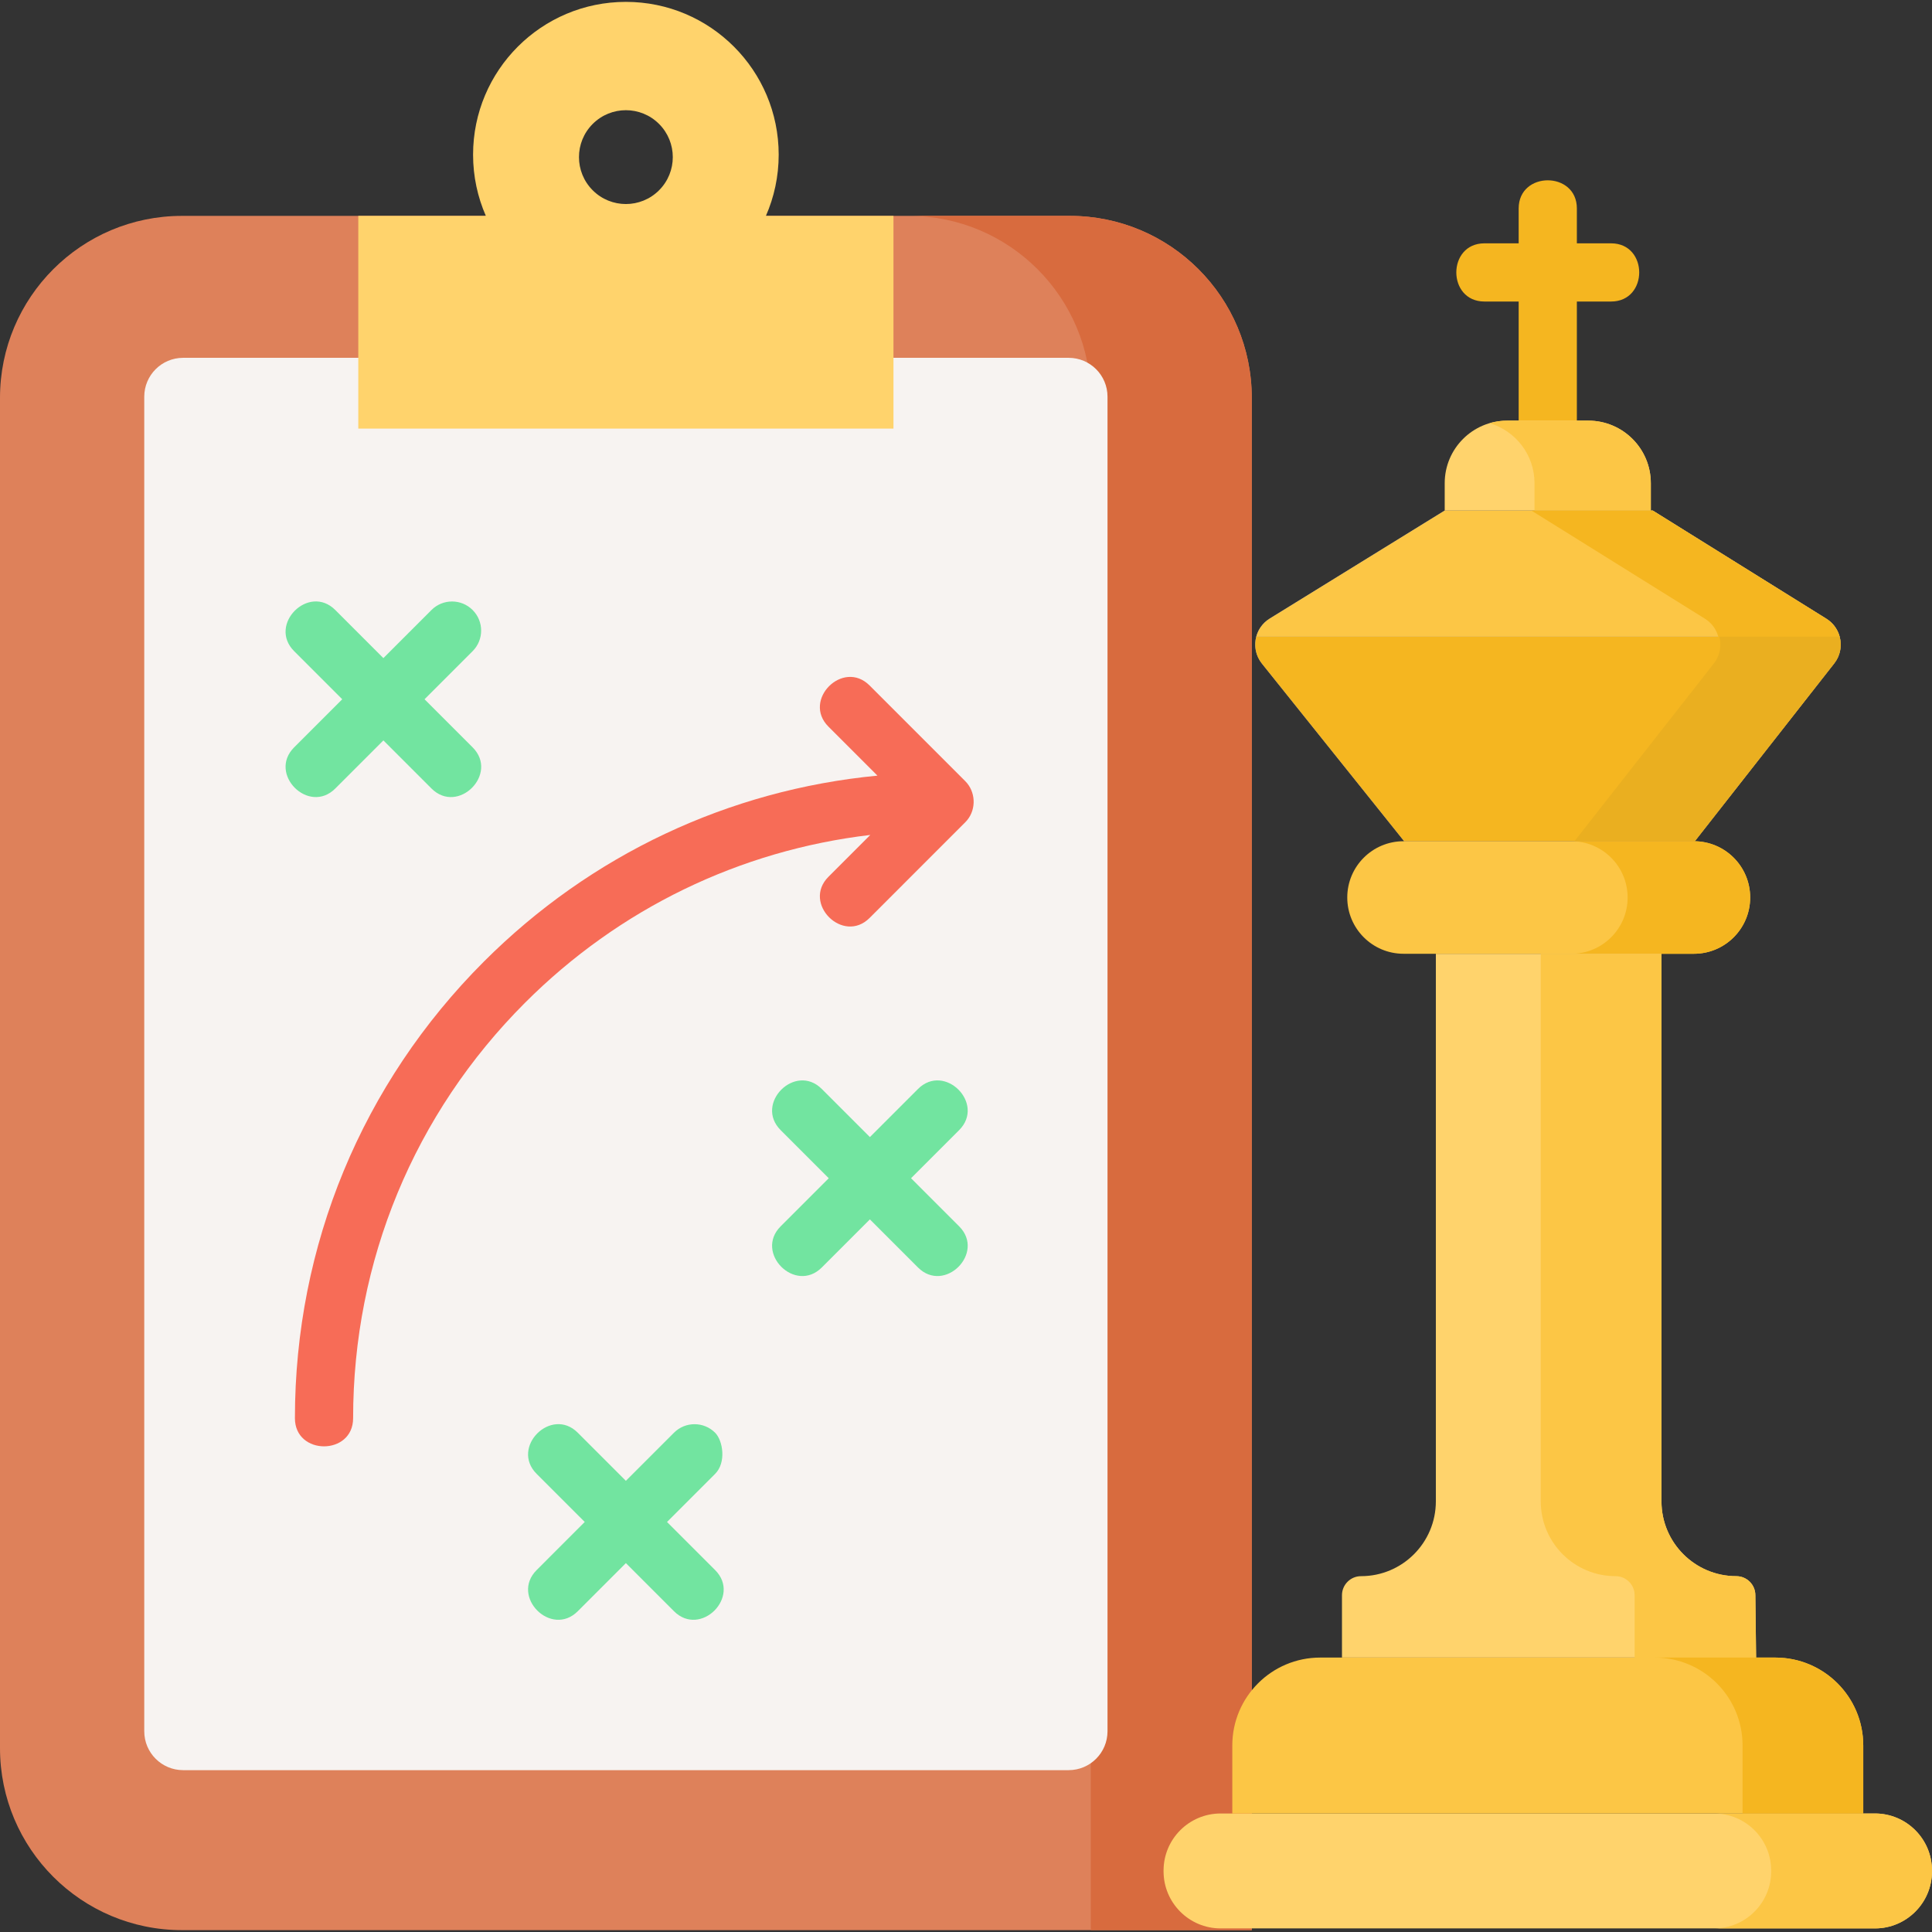 <svg enable-background="new 0 0 497.963 497.963" height="512" viewBox="0 0 497.963 497.963" width="512" xmlns="http://www.w3.org/2000/svg"><rect x="0" y="0" width="497.963" height="497.963" fill="#333333" stroke="none"/><path d="M322.637 497.481h-275.743c-25.899 0-46.894-20.998-46.894-46.9v-348.039c0-25.902 20.995-46.9 46.894-46.9h228.849c25.899 0 46.894 20.998 46.894 46.901v44.379z" fill="#de815a"/><path d="M275.743 55.642h-41.487c25.899 0 46.894 20.998 46.894 46.901v394.939h41.487v-394.939c0-25.903-20.995-46.901-46.894-46.901z" fill="#d86b3e"/><path d="M285.455 102.247v343.98c0 5.534-4.486 10.021-10.021 10.021h-228.232c-5.534 0-10.021-4.486-10.021-10.021v-343.98c0-5.534 4.486-10.021 10.021-10.021h228.232c5.535 0 10.021 4.486 10.021 10.021z" fill="#f7f3f1"/><path d="M197.41 55.642c2.113-4.83 3.293-10.161 3.293-15.77 0-21.755-17.633-39.39-39.385-39.39s-39.385 17.636-39.385 39.39c0 5.609 1.18 10.94 3.293 15.77h-32.877v54.829h137.938v-54.829zm-27.542-6.595c-4.722 4.723-12.378 4.723-17.099 0-4.722-4.723-4.722-12.379 0-17.102s12.378-4.723 17.099 0 4.722 12.38 0 17.102z" fill="#ffd36c"/><g fill="#72e4a0"><path d="M121.815 157.226c-2.929-2.929-7.678-2.929-10.606.001l-12.395 12.396-12.394-12.396c-6.84-6.842-17.448 3.764-10.607 10.605l12.396 12.398-12.396 12.398c-6.84 6.841 3.768 17.448 10.607 10.605l12.395-12.396 12.395 12.396c6.84 6.842 17.448-3.764 10.607-10.605l-12.396-12.398 12.396-12.398c2.928-2.928 2.928-7.677-.002-10.606zM234.817 303.682l12.396-12.398c6.841-6.841-3.768-17.448-10.607-10.605l-12.395 12.396-12.395-12.396c-6.84-6.842-17.448 3.765-10.607 10.605l12.396 12.398-12.396 12.398c-6.841 6.841 3.768 17.448 10.607 10.605l12.395-12.396 12.395 12.396c6.84 6.842 17.448-3.765 10.607-10.605zM184.319 369.276c-2.929-2.929-7.678-2.929-10.606.001l-12.395 12.396-12.395-12.396c-6.84-6.842-17.448 3.765-10.607 10.605l12.396 12.398-12.396 12.398c-6.841 6.841 3.768 17.448 10.607 10.605l12.395-12.396 12.395 12.396c6.84 6.842 17.448-3.765 10.607-10.605l-12.396-12.398 12.396-12.398c2.933-2.932 2-8.605-.001-10.606z"/></g><path d="M249.283 211.39c2.413-2.936 2.187-7.372-.499-10.057l-24.651-24.654c-6.84-6.842-17.448 3.765-10.607 10.605l12.63 12.632c-38.339 3.681-73.886 20.373-101.44 47.931-31.406 31.411-48.703 73.206-48.703 117.686 0 9.674 15 9.674 15 0 0-40.474 15.736-78.502 44.31-107.08 24.275-24.277 55.37-39.282 88.989-43.25l-10.786 10.788c-6.841 6.841 3.768 17.448 10.607 10.605l24.651-24.654c.175-.175.341-.36.499-.552z" fill="#f76c57"/><path d="M415.244 62.717h-8.815v-8.988c0-9.674-15-9.674-15 0v8.988h-8.816c-9.674 0-9.674 15 0 15h8.816v38.264c0 9.674 15 9.674 15 0v-38.264h8.815c9.675 0 9.675-15 0-15z" fill="#f5b620"/><path d="M314.617 497.039c-8.126 0-14.714-6.588-14.714-14.714v-.195c0-8.126 6.588-14.714 14.714-14.714h168.632c8.126 0 14.714 6.588 14.714 14.714v.195c0 8.126-6.588 14.714-14.714 14.714z" fill="#ffd36c"/><path d="M483.248 467.415h-41.45c8.126 0 14.714 6.588 14.714 14.714v.195c0 8.126-6.588 14.714-14.714 14.714h41.45c8.126 0 14.714-6.588 14.714-14.714v-.195c.001-8.126-6.587-14.714-14.714-14.714z" fill="#fcc645"/><path d="M327.254 159.439l45.108-27.844h53.628l44.743 27.88c3.966 2.471 4.911 7.838 2.028 11.516l-35.934 45.832h-74.909l-36.669-45.787c-2.95-3.683-2.011-9.118 2.005-11.597z" fill="#909ec0"/><path d="M425.492 131.595h-53.126v-7.064c0-8.9 7.215-16.115 16.115-16.115h20.896c8.9 0 16.115 7.215 16.115 16.115z" fill="#ffd36c"/><path d="M409.376 108.416h-20.896c-1.579 0-3.1.237-4.542.66 6.687 1.962 11.574 8.134 11.574 15.455v7.064h29.979v-7.064c.001-8.899-7.214-16.115-16.115-16.115zM436.598 245.829h-74.845c-8.01 0-14.503-6.493-14.503-14.503s6.493-14.503 14.503-14.503h74.845c8.01 0 14.503 6.493 14.503 14.503s-6.493 14.503-14.503 14.503z" fill="#fcc645"/><path d="M436.598 216.823h-31.588c8.01 0 14.503 6.493 14.503 14.503s-6.493 14.503-14.503 14.503h31.588c8.01 0 14.503-6.493 14.503-14.503s-6.493-14.503-14.503-14.503z" fill="#f5b620"/><path d="M470.732 159.476l-44.743-27.88h-53.628l-45.108 27.844c-1.791 1.106-2.966 2.801-3.461 4.665h150.368c-.495-1.848-1.659-3.527-3.428-4.629z" fill="#fcc645"/><path d="M470.732 159.476l-44.743-27.88h-31.281l44.743 27.88c1.769 1.102 2.932 2.781 3.428 4.628h31.281c-.495-1.847-1.659-3.526-3.428-4.628zM323.793 164.104c-.615 2.315-.179 4.892 1.455 6.932l36.669 45.787h74.909l35.934-45.832c1.598-2.038 2.015-4.592 1.4-6.887z" fill="#f5b620"/><path d="M474.16 164.104h-31.014c.616 2.295.198 4.85-1.4 6.887l-35.934 45.832h31.014l35.934-45.832c1.598-2.037 2.016-4.592 1.4-6.887z" fill="#eaaf20"/><path d="M447.521 406.249c-10.65 0-19.283-8.633-19.283-19.283v-141.137h-58.154v141.136c0 10.65-8.633 19.283-19.283 19.283-2.714 0-4.914 2.2-4.914 4.914v16.067h106.743l-.195-16.067c0-2.713-2.2-4.913-4.914-4.913z" fill="#ffd36c"/><path d="M452.435 411.163c0-2.714-2.2-4.914-4.914-4.914-10.65 0-19.283-8.633-19.283-19.283v-141.137h-31.118v141.136c0 10.65 8.633 19.283 19.283 19.283 2.714 0 4.914 2.2 4.914 4.914v16.067h31.312zM480.245 467.415h-162.625v-17.529c0-12.513 10.144-22.656 22.656-22.656h117.313c12.513 0 22.656 10.144 22.656 22.656z" fill="#fcc645"/><path d="M457.589 427.23h-31.107c12.513 0 22.656 10.143 22.656 22.656v17.529h31.107v-17.529c0-12.512-10.143-22.656-22.656-22.656z" fill="#f5b620"/></svg>